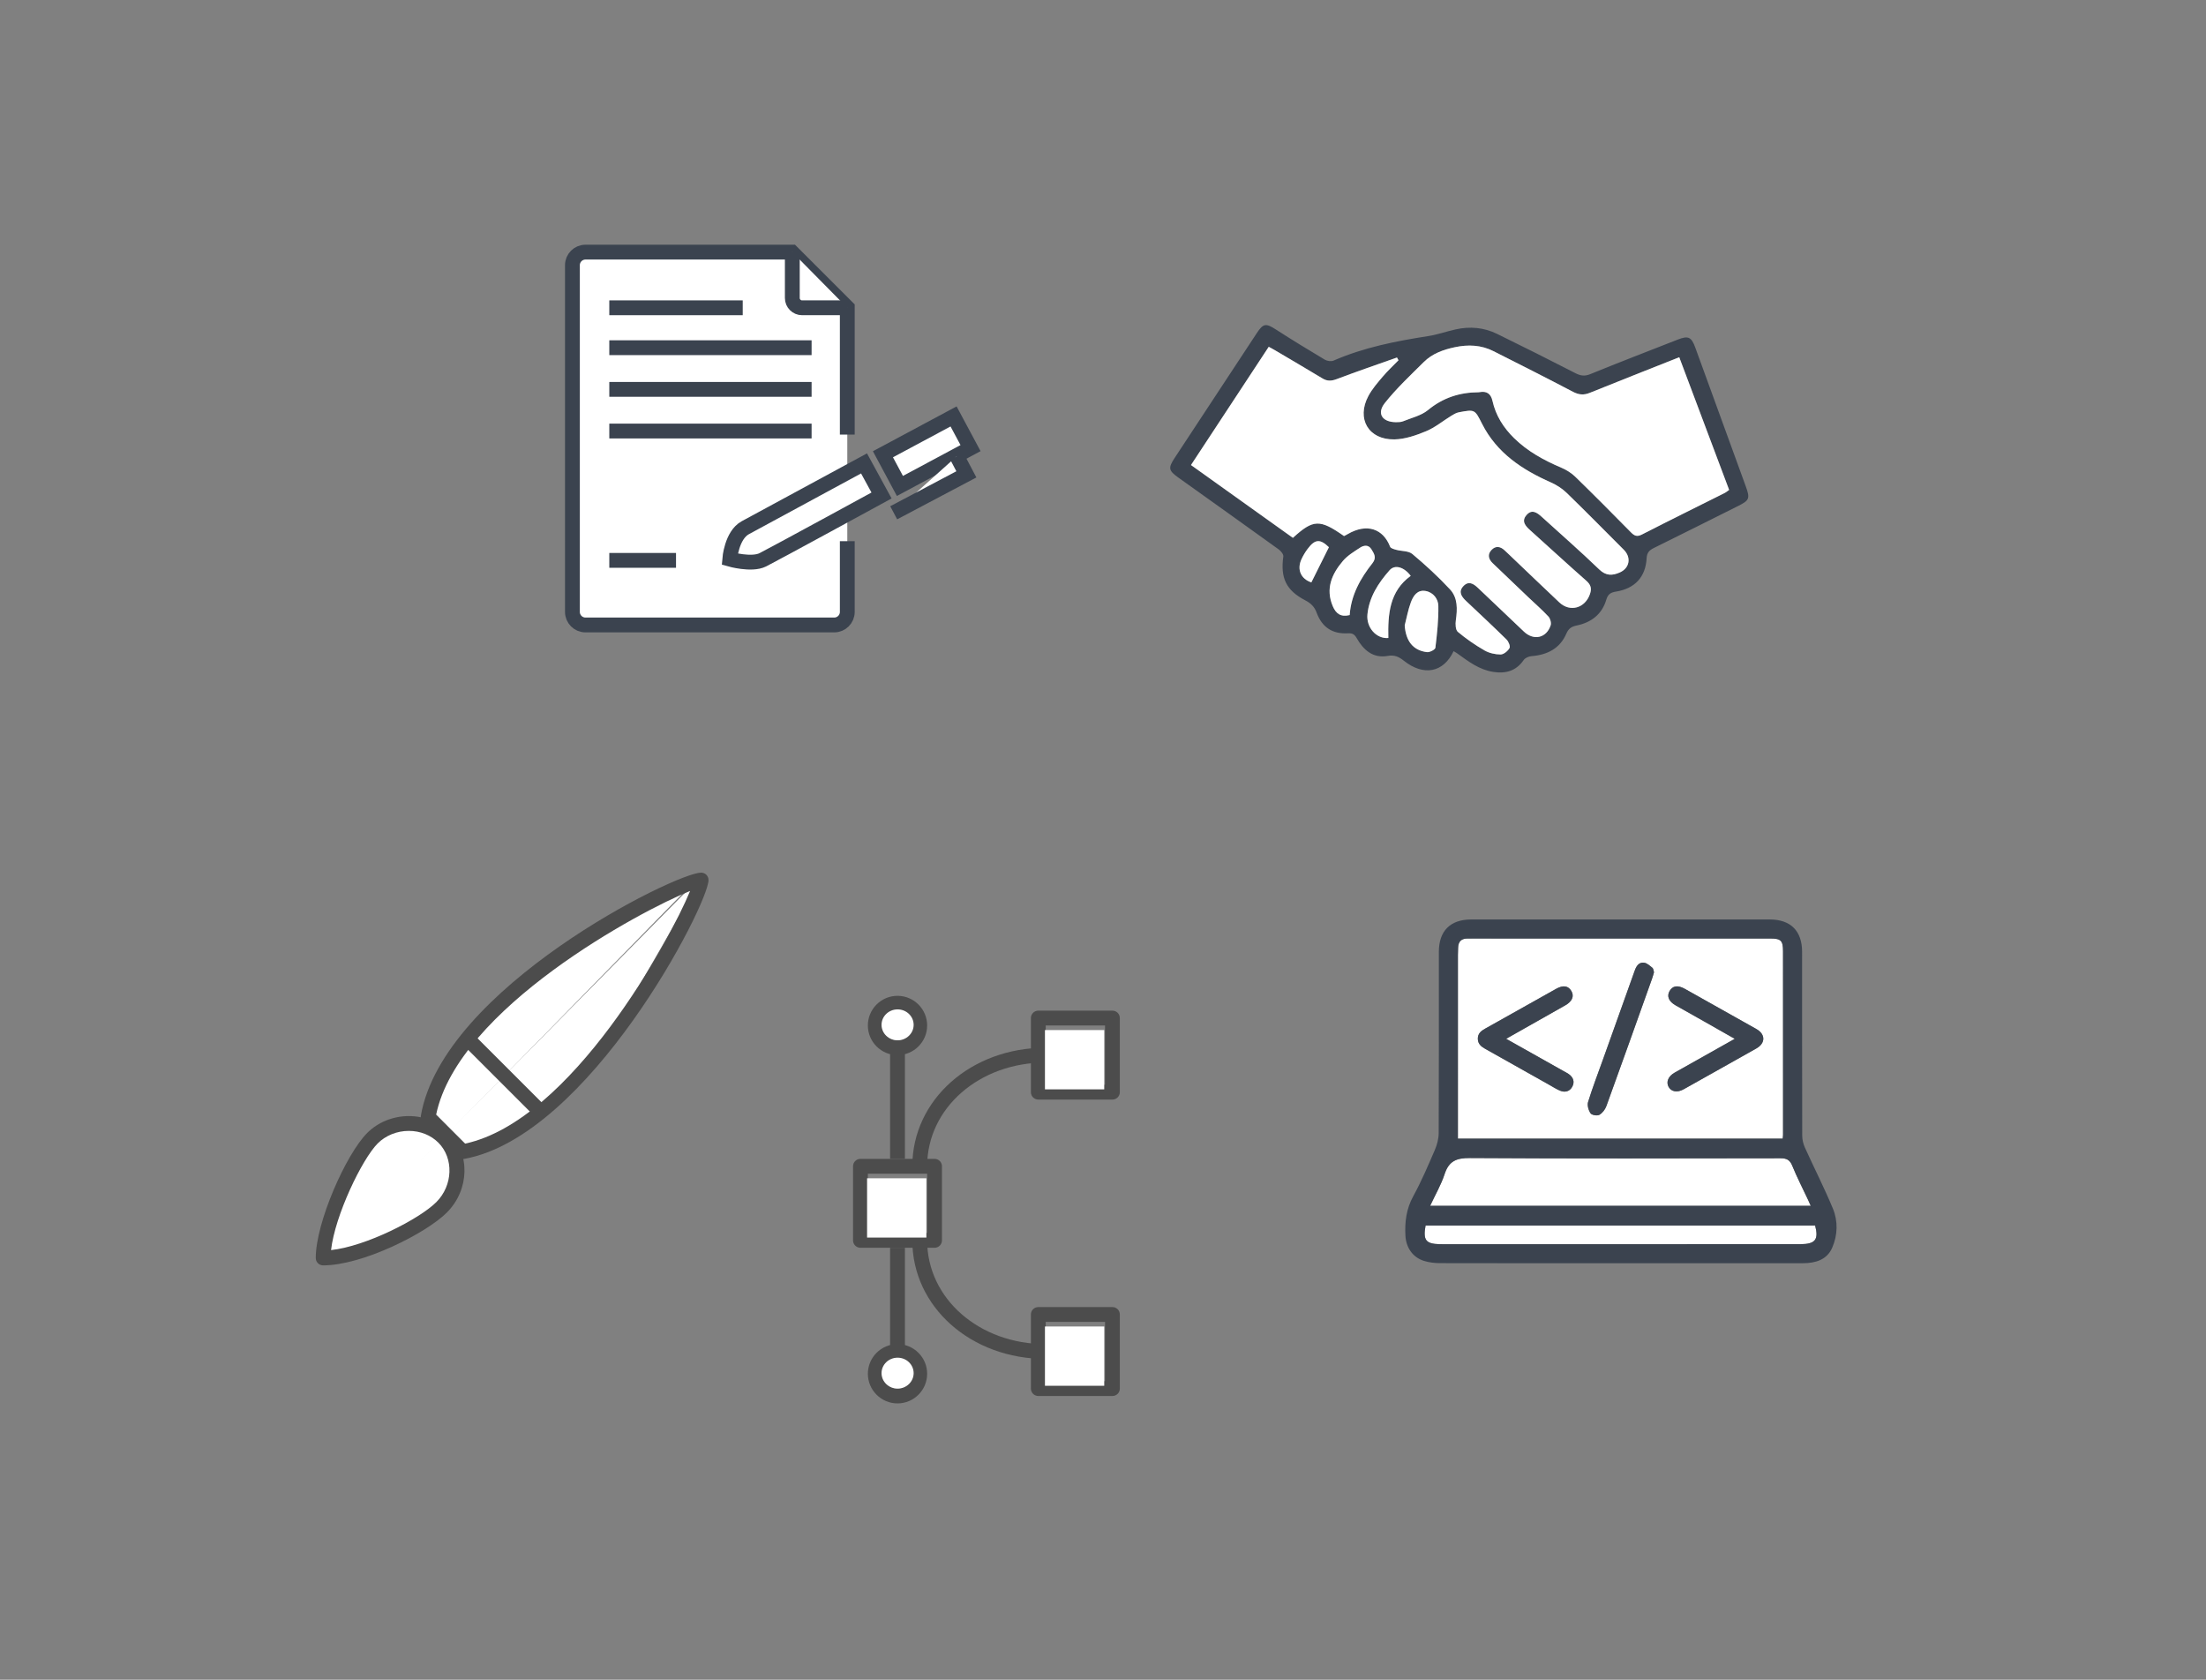 <?xml version="1.0" encoding="utf-8"?>
<!-- Generator: Adobe Illustrator 17.0.0, SVG Export Plug-In . SVG Version: 6.00 Build 0)  -->
<!DOCTYPE svg PUBLIC "-//W3C//DTD SVG 1.1//EN" "http://www.w3.org/Graphics/SVG/1.1/DTD/svg11.dtd">
<svg version="1.1" id="Layer_1" xmlns="http://www.w3.org/2000/svg" xmlns:xlink="http://www.w3.org/1999/xlink" x="0px" y="0px"
	 width="297.667px" height="226.667px" viewBox="0 0 297.667 226.667" enable-background="new 0 0 297.667 226.667"
	 xml:space="preserve">
<rect x="0" y="0" width="297.667" height="226.667" fill="#808080" stroke="none"/>
<g>
	<g>
		<path fill="#4C4C4C" d="M126.105,168.379h-10c-0.552,0-1-0.447-1-1v-10c0-0.553,0.448-1,1-1h10c0.552,0,1,0.447,1,1v10
			C127.105,167.932,126.657,168.379,126.105,168.379z M117.105,166.379h8v-8h-8V166.379z"/>
		<path fill="#4C4C4C" d="M150.105,148.379h-10c-0.552,0-1-0.447-1-1v-10c0-0.553,0.448-1,1-1h10c0.552,0,1,0.447,1,1v10
			C151.105,147.932,150.657,148.379,150.105,148.379z M141.105,146.379h8v-8h-8V146.379z"/>
		<path fill="#4C4C4C" d="M150.105,188.379h-10c-0.552,0-1-0.447-1-1v-10c0-0.553,0.448-1,1-1h10c0.552,0,1,0.447,1,1v10
			C151.105,187.932,150.657,188.379,150.105,188.379z M141.105,186.379h8v-8h-8V186.379z"/>
		<rect x="120.105" y="168.379" fill="#4C4C4C" width="2" height="14"/>
		<rect x="120.105" y="141.379" fill="#4C4C4C" width="2" height="15"/>
		<path fill="#4C4C4C" d="M121.105,142.379c-2.206,0-4-1.794-4-4c0-2.206,1.794-4,4-4c2.206,0,4,1.794,4,4
			C125.105,140.586,123.311,142.379,121.105,142.379z M121.105,136.379c-1.103,0-2,0.897-2,2c0,1.102,0.897,2,2,2s2-0.898,2-2
			C123.105,137.277,122.208,136.379,121.105,136.379z"/>
		<path fill="#4C4C4C" d="M121.105,189.379c-2.206,0-4-1.794-4-4c0-2.206,1.794-4,4-4c2.206,0,4,1.794,4,4
			C125.105,187.586,123.311,189.379,121.105,189.379z M121.105,183.379c-1.103,0-2,0.897-2,2c0,1.102,0.897,2,2,2s2-0.898,2-2
			C123.105,184.277,122.208,183.379,121.105,183.379z"/>
		<path fill="#4C4C4C" d="M125.105,157.379h-2c0-8.972,7.907-16,18-16v2C132.133,143.379,125.105,149.529,125.105,157.379z"/>
		<path fill="#4C4C4C" d="M141.105,183.379c-10.093,0-18-7.028-18-16h2c0,7.851,7.028,14,16,14V183.379z"/>
		<rect x="141" y="139" fill="#FFFFFF" width="8" height="8"/>
		<rect x="117" y="159" fill="#FFFFFF" width="8" height="8"/>
		<rect x="141" y="179" fill="#FFFFFF" width="8" height="8"/>
		<ellipse fill="#FFFFFF" cx="121.117" cy="138.294" rx="2.166" ry="2.085"/>
		<ellipse fill="#FFFFFF" cx="121.117" cy="185.294" rx="2.166" ry="2.085"/>
	</g>
	<g>
		<path fill="#FFFFFF" d="M94.743,118.143l-50.335,50.914c0,0,11.118-0.168,14.724-6.121c3.606-5.953,2.796-7.421,2.796-7.421
			s13.894-3.193,19.519-14.507C84.186,136.879,94.743,118.143,94.743,118.143z"/>
		<path fill="#FFFFFF" d="M94.606,118.009l-50.062,51.182c0,0-0.019-11.12,5.873-14.825c5.891-3.705,7.373-2.92,7.373-2.92
			s2.96-13.946,14.177-19.759C76.05,128.879,94.606,118.009,94.606,118.009z"/>
		<path fill="#4C4C4C" d="M62.435,156.407c-0.263,0-0.518-0.104-0.708-0.293l-4.663-4.668c-0.229-0.23-0.333-0.557-0.278-0.877
			c2.971-17.273,34.406-32.814,37.819-32.814c0.552,0,1,0.447,1,1c0,3.288-16.106,34.588-32.994,37.637
			C62.554,156.402,62.494,156.407,62.435,156.407z M58.853,150.406l3.912,3.916c14.361-3.102,27.667-27.505,30.352-34.092
			C86.497,122.871,61.834,136.072,58.853,150.406z"/>
		<path fill="#4C4C4C" d="M43.606,170.754c-0.552,0-1-0.447-1-1c0-4.786,4.078-13.999,6.948-16.875
			c1.446-1.445,3.489-2.273,5.605-2.273c2.084,0,4.005,0.773,5.411,2.178c2.911,2.916,2.787,7.779-0.276,10.841
			C57.483,166.44,48.889,170.754,43.606,170.754z M55.159,152.606c-1.591,0-3.118,0.615-4.19,1.687
			c-2.112,2.116-5.77,9.71-6.298,14.399c4.744-0.52,11.926-4.194,14.209-6.481c2.245-2.244,2.371-5.914,0.275-8.014
			C58.129,153.171,56.71,152.606,55.159,152.606z"/>
		
			<rect x="60.799" y="143.925" transform="matrix(0.707 0.707 -0.707 0.707 122.347 -5.491)" fill="#4C4C4C" width="14.004" height="2"/>
	</g>
	<g>
		<path fill="#FFFFFF" stroke="#3B434F" stroke-width="2" stroke-miterlimit="10" d="M114.329,73.028v9.55
			c0,0.966-0.79,1.756-1.756,1.756H78.996c-0.966,0-1.756-0.79-1.756-1.756V35.779c0-0.966,0.79-1.756,1.756-1.756h27.864
			l7.469,7.469v17.156"/>
		<path fill="#FFFFFF" stroke="#3B434F" stroke-width="2" stroke-miterlimit="10" d="M114.329,41.534h-6.101
			c-0.725,0-1.317-0.593-1.317-1.317v-6.194"/>
		
			<line fill="#FFFFFF" stroke="#3B434F" stroke-width="2" stroke-miterlimit="10" x1="82.216" y1="41.534" x2="100.22" y2="41.534"/>
		<line fill="#FFFFFF" stroke="#3B434F" stroke-width="2" stroke-miterlimit="10" x1="82.216" y1="46.92" x2="109.513" y2="46.92"/>
		
			<line fill="#FFFFFF" stroke="#3B434F" stroke-width="2" stroke-miterlimit="10" x1="82.216" y1="52.543" x2="109.513" y2="52.543"/>
		
			<line fill="#FFFFFF" stroke="#3B434F" stroke-width="2" stroke-miterlimit="10" x1="82.216" y1="58.165" x2="109.513" y2="58.165"/>
		<path fill="#FFFFFF" stroke="#3B434F" stroke-width="2" stroke-miterlimit="10" d="M118.951,66.862c0,0-14.511,7.922-16.024,8.68
			c-1.512,0.757-4.463-0.087-4.463-0.087s0.247-3.23,2.099-4.242c1.852-1.012,16.024-8.68,16.024-8.68L118.951,66.862z"/>
		
			<rect x="122.673" y="55.547" transform="matrix(0.472 0.881 -0.881 0.472 119.705 -78.099)" fill="#FFFFFF" stroke="#3B434F" stroke-width="2" stroke-miterlimit="10" width="4.853" height="10.817"/>
		<polyline fill="#FFFFFF" stroke="#3B434F" stroke-width="2" stroke-miterlimit="10" points="129.107,61.561 130.397,64.011 
			120.592,69.195 		"/>
		
			<line fill="#FFFFFF" stroke="#3B434F" stroke-width="2" stroke-miterlimit="10" x1="82.216" y1="75.618" x2="91.218" y2="75.618"/>
	</g>
	<g>
		<path fill="#3B434F" d="M196.143,87.868c-1.375,2.9-4.039,3.405-6.707,1.298c-0.695-0.549-1.263-0.821-2.211-0.653
			c-1.961,0.346-3.249-0.806-4.156-2.396c-0.298-0.523-0.577-0.691-1.185-0.657c-2.076,0.115-3.484-0.793-4.218-2.774
			c-0.304-0.819-0.779-1.279-1.542-1.677c-2.596-1.354-3.359-3.024-2.959-5.913c0.04-0.288-0.32-0.739-0.613-0.95
			c-4.502-3.247-9.024-6.467-13.541-9.693c-1.342-0.959-1.406-1.295-0.499-2.673c3.692-5.612,7.382-11.225,11.078-16.834
			c0.873-1.325,1.23-1.345,2.558-0.492c2.179,1.4,4.388,2.754,6.613,4.079c0.316,0.188,0.861,0.268,1.182,0.128
			c4.09-1.78,8.41-2.63,12.785-3.309c1.253-0.195,2.466-0.631,3.709-0.906c1.914-0.424,3.798-0.256,5.56,0.604
			c3.538,1.728,7.056,3.496,10.558,5.295c0.699,0.359,1.256,0.456,2.025,0.143c3.918-1.596,7.865-3.119,11.805-4.661
			c1.428-0.559,1.847-0.36,2.373,1.086c2.271,6.24,4.543,12.48,6.812,18.721c0.592,1.629,0.492,1.882-1.048,2.652
			c-3.784,1.893-7.565,3.793-11.361,5.663c-0.609,0.3-0.931,0.629-0.971,1.374c-0.136,2.532-1.582,4.09-4.103,4.503
			c-0.693,0.114-1.106,0.301-1.341,1.1c-0.574,1.952-2.014,3.073-3.991,3.48c-0.674,0.139-1.091,0.381-1.401,1.101
			c-0.867,2.011-2.572,2.866-4.7,3.035c-0.369,0.029-0.855,0.235-1.052,0.52c-1.026,1.491-2.433,1.868-4.12,1.605
			c-1.882-0.293-3.339-1.405-4.819-2.476C196.519,88.086,196.36,88.001,196.143,87.868z M181.355,72.337
			c0.143-0.076,0.304-0.155,0.459-0.245c2.638-1.551,4.826-0.726,5.756,1.681c0.084,0.216,0.528,0.336,0.827,0.418
			c0.729,0.2,1.658,0.13,2.175,0.563c1.781,1.492,3.503,3.076,5.084,4.777c1.058,1.138,1.003,2.664,0.787,4.163
			c-0.074,0.515-0.048,1.303,0.267,1.569c1.111,0.936,2.327,1.772,3.587,2.498c0.634,0.366,1.451,0.554,2.185,0.554
			c0.418,0,0.972-0.461,1.202-0.865c0.136-0.239-0.129-0.882-0.403-1.152c-1.795-1.768-3.64-3.484-5.47-5.214
			c-0.607-0.574-1.057-1.226-0.364-1.977c0.696-0.754,1.358-0.369,1.978,0.225c2.057,1.97,4.137,3.916,6.193,5.887
			c1.311,1.257,3.034,0.903,3.615-0.824c0.113-0.335-0.044-0.921-0.293-1.19c-0.842-0.908-1.784-1.723-2.683-2.58
			c-1.612-1.537-3.221-3.077-4.831-4.617c-0.589-0.563-0.747-1.209-0.148-1.819c0.556-0.567,1.184-0.455,1.744,0.076
			c0.185,0.176,0.374,0.349,0.559,0.525c2.273,2.167,4.537,4.343,6.822,6.497c1.449,1.366,3.478,0.784,4.136-1.124
			c0.26-0.754,0.121-1.255-0.495-1.797c-2.549-2.243-5.044-4.548-7.572-6.815c-0.65-0.583-1.206-1.214-0.504-2.037
			c0.722-0.846,1.423-0.353,2.065,0.231c2.592,2.36,5.237,4.665,7.759,7.098c0.924,0.891,1.788,0.836,2.764,0.41
			c1.345-0.587,1.585-2.031,0.554-3.062c-2.557-2.558-5.093-5.139-7.689-7.658c-0.607-0.589-1.363-1.086-2.138-1.428
			c-3.895-1.722-7.315-3.98-9.305-7.92c-0.977-1.935-0.961-1.959-3.129-1.549c-0.372,0.07-0.728,0.292-1.059,0.495
			c-1.118,0.686-2.155,1.559-3.35,2.053c-1.357,0.561-2.845,1.083-4.286,1.109c-3.501,0.063-5.157-2.789-3.511-5.861
			c0.509-0.951,1.245-1.793,1.949-2.624c0.655-0.774,1.404-1.467,2.112-2.195c-0.068-0.123-0.135-0.246-0.203-0.369
			c-2.701,0.959-5.416,1.883-8.095,2.9c-0.717,0.273-1.289,0.326-1.949-0.073c-2.155-1.3-4.328-2.571-6.495-3.851
			c-0.236-0.14-0.481-0.266-0.765-0.422c-3.514,5.344-6.979,10.613-10.492,15.955c4.63,3.307,9.196,6.57,13.752,9.824
			C177.218,70.066,178.075,70.038,181.355,72.337z M226.59,48.207c-4.104,1.629-8.102,3.2-12.085,4.808
			c-0.815,0.329-1.484,0.261-2.271-0.152c-3.549-1.865-7.131-3.668-10.71-5.476c-1.666-0.842-3.411-0.917-5.224-0.531
			c-1.568,0.334-3.04,0.861-4.183,1.998c-1.805,1.794-3.681,3.546-5.255,5.531c-1.128,1.422-0.345,2.576,1.503,2.586
			c0.324,0.002,0.677-0.006,0.969-0.125c1.143-0.466,2.444-0.762,3.361-1.517c2.023-1.667,4.277-2.384,6.828-2.397
			c0.036,0,0.073-0.006,0.109-0.013c0.963-0.18,1.536,0.198,1.752,1.165c0.443,1.984,1.478,3.626,2.92,5.04
			c1.831,1.796,4.025,2.988,6.36,3.983c0.682,0.29,1.361,0.705,1.889,1.219c2.539,2.471,5.036,4.985,7.52,7.511
			c0.47,0.478,0.821,0.63,1.482,0.291c3.701-1.896,7.432-3.733,11.149-5.597c0.216-0.108,0.402-0.274,0.616-0.422
			C231.079,60.149,228.861,54.249,226.59,48.207z M182.118,82.999c0.19-2.726,1.46-4.961,3.083-7.012
			c0.59-0.745,0.201-1.292-0.149-1.866c-0.396-0.65-1.028-0.549-1.536-0.216c-0.815,0.534-1.691,1.062-2.31,1.789
			c-1.507,1.77-2.378,3.762-1.357,6.13C180.253,82.762,180.879,83.307,182.118,82.999z M189.543,84.399
			c0.157,2.102,1.111,3.363,3.002,3.601c0.366,0.046,1.108-0.338,1.138-0.589c0.227-1.873,0.435-3.765,0.401-5.646
			c-0.017-0.933-0.666-1.832-1.725-2.016c-1.117-0.194-1.661,0.665-1.981,1.523C190.002,82.278,189.813,83.354,189.543,84.399z
			 M187.336,86.094c-0.071-3.228,0.149-6.3,3.017-8.388c-0.871-1.176-2.128-1.575-2.846-0.762c-1.508,1.708-2.754,3.607-2.991,5.955
			C184.338,84.662,185.706,86.229,187.336,86.094z M179.315,73.842c-1.174-1.138-1.865-1.112-2.861,0.214
			c-0.325,0.432-0.608,0.908-0.836,1.398c-0.661,1.42-0.056,2.687,1.331,3.133C177.73,77.021,178.5,75.477,179.315,73.842z"/>
		<path fill="#FFFFFF" d="M181.355,72.337c-3.28-2.3-4.137-2.272-6.896,0.241c-4.556-3.255-9.123-6.517-13.752-9.824
			c3.513-5.342,6.978-10.611,10.492-15.955c0.284,0.156,0.528,0.283,0.765,0.422c2.167,1.28,4.34,2.55,6.495,3.851
			c0.661,0.399,1.232,0.345,1.949,0.073c2.679-1.018,5.393-1.941,8.095-2.9c0.068,0.123,0.135,0.246,0.203,0.369
			c-0.708,0.729-1.457,1.422-2.112,2.195c-0.704,0.831-1.44,1.673-1.949,2.624c-1.646,3.073,0.01,5.925,3.511,5.861
			c1.441-0.026,2.929-0.547,4.286-1.109c1.195-0.494,2.231-1.367,3.35-2.053c0.331-0.203,0.687-0.425,1.059-0.495
			c2.168-0.41,2.152-0.386,3.129,1.549c1.99,3.94,5.41,6.198,9.305,7.92c0.775,0.343,1.531,0.839,2.138,1.428
			c2.595,2.519,5.131,5.099,7.689,7.658c1.031,1.031,0.791,2.476-0.554,3.062c-0.976,0.426-1.841,0.481-2.764-0.41
			c-2.522-2.433-5.167-4.737-7.759-7.098c-0.642-0.585-1.343-1.077-2.065-0.231c-0.702,0.822-0.145,1.454,0.504,2.037
			c2.528,2.267,5.023,4.572,7.572,6.815c0.616,0.542,0.755,1.043,0.495,1.797c-0.658,1.908-2.687,2.49-4.136,1.124
			c-2.285-2.154-4.549-4.331-6.822-6.497c-0.185-0.176-0.373-0.349-0.559-0.525c-0.56-0.531-1.188-0.643-1.744-0.076
			c-0.6,0.611-0.442,1.256,0.148,1.819c1.61,1.539,3.218,3.08,4.831,4.617c0.899,0.856,1.841,1.671,2.683,2.58
			c0.249,0.269,0.406,0.854,0.293,1.19c-0.581,1.728-2.305,2.081-3.615,0.824c-2.056-1.971-4.136-3.917-6.193-5.887
			c-0.62-0.594-1.281-0.98-1.978-0.225c-0.693,0.751-0.243,1.403,0.364,1.977c1.831,1.731,3.676,3.447,5.47,5.214
			c0.274,0.27,0.539,0.913,0.403,1.152c-0.23,0.403-0.784,0.865-1.202,0.865c-0.734-0.001-1.551-0.188-2.185-0.554
			c-1.261-0.727-2.476-1.562-3.587-2.498c-0.315-0.266-0.342-1.054-0.267-1.569c0.216-1.499,0.271-3.025-0.787-4.163
			c-1.582-1.701-3.303-3.285-5.084-4.777c-0.517-0.433-1.446-0.363-2.175-0.563c-0.299-0.082-0.744-0.202-0.827-0.418
			c-0.931-2.408-3.118-3.232-5.756-1.681C181.659,72.183,181.498,72.261,181.355,72.337z"/>
		<path fill="#FFFFFF" d="M226.59,48.207c2.271,6.042,4.489,11.942,6.729,17.902c-0.214,0.149-0.401,0.314-0.616,0.422
			c-3.717,1.864-7.448,3.701-11.149,5.597c-0.661,0.338-1.012,0.186-1.482-0.291c-2.484-2.526-4.981-5.04-7.52-7.511
			c-0.528-0.514-1.207-0.929-1.889-1.219c-2.335-0.994-4.529-2.187-6.36-3.983c-1.443-1.415-2.477-3.057-2.92-5.04
			c-0.216-0.967-0.79-1.346-1.752-1.165c-0.036,0.007-0.072,0.013-0.109,0.013c-2.552,0.013-4.805,0.73-6.828,2.397
			c-0.916,0.755-2.218,1.051-3.361,1.517c-0.292,0.119-0.645,0.127-0.969,0.125c-1.848-0.01-2.631-1.164-1.503-2.586
			c1.575-1.985,3.451-3.737,5.255-5.531c1.143-1.137,2.616-1.664,4.183-1.998c1.813-0.386,3.558-0.311,5.224,0.531
			c3.579,1.808,7.161,3.611,10.71,5.476c0.787,0.414,1.456,0.482,2.271,0.152C218.488,51.407,222.486,49.835,226.59,48.207z"/>
		<path fill="#FFFFFF" d="M182.118,82.999c-1.238,0.308-1.864-0.237-2.269-1.175c-1.021-2.367-0.15-4.359,1.357-6.13
			c0.619-0.727,1.495-1.255,2.31-1.789c0.508-0.333,1.14-0.433,1.536,0.216c0.35,0.574,0.738,1.12,0.149,1.866
			C183.577,78.038,182.308,80.273,182.118,82.999z"/>
		<path fill="#FFFFFF" d="M189.543,84.399c0.27-1.045,0.459-2.121,0.835-3.127c0.32-0.858,0.864-1.717,1.981-1.523
			c1.06,0.184,1.708,1.083,1.725,2.016c0.034,1.881-0.175,3.773-0.401,5.646c-0.03,0.251-0.772,0.636-1.138,0.589
			C190.654,87.762,189.7,86.501,189.543,84.399z"/>
		<path fill="#FFFFFF" d="M187.336,86.094c-1.629,0.136-2.998-1.432-2.82-3.195c0.237-2.348,1.483-4.247,2.991-5.955
			c0.718-0.813,1.975-0.413,2.846,0.762C187.485,79.794,187.264,82.866,187.336,86.094z"/>
		<path fill="#FFFFFF" d="M179.315,73.842c-0.815,1.635-1.585,3.179-2.366,4.745c-1.387-0.447-1.991-1.713-1.331-3.133
			c0.228-0.49,0.511-0.966,0.836-1.398C177.45,72.73,178.141,72.704,179.315,73.842z"/>
	</g>
	<g>
		<path fill="#FFFFFF" d="M196.722,153.651c0-0.434,0-0.79,0-1.147c0-7.876,0-15.752,0.001-23.628c0-0.328,0.018-0.655,0.026-0.983
			c0.02-0.838,0.443-1.259,1.287-1.248c0.179,0.002,0.358-0.002,0.537-0.002c13.425,0,26.85-0.001,40.275,0.001
			c1.449,0,1.743,0.26,1.745,1.708c0.012,8.264,0.005,16.528,0.003,24.791c0,0.148-0.026,0.295-0.046,0.507
			C225.973,153.651,211.404,153.651,196.722,153.651z M234.08,140.181c-2.777,1.562-5.452,3.062-8.121,4.57
			c-0.851,0.481-1.168,1.249-0.813,1.903c0.366,0.674,1.175,0.82,2.032,0.34c3.274-1.832,6.549-3.665,9.814-5.513
			c1.251-0.708,1.251-1.918,0.007-2.621c-3.215-1.816-6.437-3.622-9.659-5.426c-0.967-0.541-1.666-0.42-2.075,0.334
			c-0.37,0.682-0.083,1.371,0.815,1.885c1.266,0.725,2.544,1.432,3.814,2.151C231.262,138.578,232.627,139.356,234.08,140.181z
			 M203.234,140.178c2.761-1.562,5.38-3.036,7.992-4.523c0.91-0.518,1.201-1.208,0.833-1.878c-0.417-0.758-1.116-0.882-2.074-0.345
			c-3.195,1.791-6.383,3.593-9.582,5.375c-0.555,0.309-0.994,0.657-0.992,1.354c0.003,0.691,0.43,1.055,0.984,1.364
			c2.86,1.597,5.711,3.209,8.565,4.815c0.493,0.277,0.973,0.585,1.487,0.814c0.686,0.305,1.339,0.164,1.704-0.502
			c0.361-0.659,0.147-1.276-0.474-1.714c-0.218-0.154-0.462-0.271-0.696-0.402C208.439,143.106,205.897,141.676,203.234,140.178z
			 M223.182,131.199c-0.071-0.219-0.075-0.486-0.209-0.594c-0.347-0.281-0.732-0.647-1.137-0.698
			c-0.68-0.085-1.03,0.436-1.249,1.051c-1.414,3.981-2.842,7.956-4.264,11.934c-0.691,1.933-1.429,3.851-2.036,5.81
			c-0.138,0.447,0.053,1.118,0.329,1.525c0.167,0.246,0.893,0.373,1.182,0.214c0.414-0.227,0.789-0.717,0.955-1.176
			c2.082-5.731,4.124-11.476,6.173-17.218C223.026,131.77,223.097,131.483,223.182,131.199z"/>
		<path fill="#FFFFFF" d="M244.334,162.715c-17.159,0-34.187,0-51.357,0c0.692-1.485,1.48-2.833,1.954-4.284
			c0.577-1.763,1.602-2.176,3.406-2.164c13.966,0.088,27.932,0.055,41.898,0.031c0.821-0.001,1.274,0.199,1.602,1.004
			c0.628,1.543,1.395,3.029,2.103,4.54C244.062,162.102,244.177,162.366,244.334,162.715z"/>
		<path fill="#FFFFFF" d="M192.358,165.379c17.519,0,35.046,0,52.569,0c0.502,1.89,0.026,2.509-1.99,2.513
			c-6.533,0.012-13.066,0.005-19.599,0.005c-9.427,0-18.853,0-28.28,0c-0.268,0-0.537,0.005-0.805-0.002
			C192.386,167.847,191.998,167.342,192.358,165.379z"/>
		<g>
			<path fill="#3B434F" d="M218.571,170.464c-8.088,0-16.175,0.008-24.263-0.013c-0.734-0.002-1.5-0.09-2.195-0.314
				c-1.506-0.485-2.386-1.801-2.471-3.386c-0.101-1.872,0.12-3.627,1.056-5.334c1.1-2.007,2.002-4.126,2.91-6.231
				c0.307-0.711,0.519-1.527,0.522-2.296c0.037-8.147,0.022-16.294,0.023-24.442c0-2.827,1.541-4.371,4.362-4.372
				c13.429-0.001,26.859-0.001,40.288,0c2.819,0,4.364,1.547,4.364,4.371c0.001,8.267-0.007,16.533,0.016,24.8
				c0.001,0.542,0.142,1.123,0.366,1.619c1.24,2.74,2.612,5.425,3.766,8.2c0.714,1.717,0.655,3.602-0.086,5.307
				c-0.714,1.642-2.273,2.083-3.95,2.088c-3.521,0.01-7.043,0.003-10.565,0.003C228.001,170.464,223.286,170.464,218.571,170.464z
				 M196.722,153.651c14.683,0,29.251,0,43.828,0c0.02-0.212,0.046-0.36,0.046-0.507c0.002-8.264,0.009-16.528-0.003-24.791
				c-0.002-1.448-0.297-1.708-1.745-1.708c-13.425-0.002-26.85-0.001-40.275-0.001c-0.179,0-0.358,0.004-0.537,0.002
				c-0.844-0.011-1.267,0.41-1.287,1.248c-0.008,0.328-0.026,0.655-0.026,0.983c-0.001,7.876-0.001,15.752-0.001,23.628
				C196.722,152.861,196.722,153.217,196.722,153.651z M244.334,162.715c-0.157-0.349-0.272-0.613-0.394-0.873
				c-0.708-1.51-1.476-2.997-2.103-4.54c-0.327-0.805-0.781-1.006-1.602-1.004c-13.966,0.024-27.933,0.057-41.898-0.031
				c-1.804-0.011-2.829,0.401-3.406,2.164c-0.475,1.451-1.263,2.799-1.954,4.284C210.147,162.715,227.176,162.715,244.334,162.715z
				 M192.358,165.379c-0.36,1.963,0.029,2.468,1.895,2.516c0.268,0.007,0.537,0.002,0.805,0.002c9.427,0,18.853,0,28.28,0
				c6.533,0,13.066,0.007,19.599-0.005c2.016-0.004,2.491-0.622,1.99-2.513C227.404,165.379,209.876,165.379,192.358,165.379z"/>
			<path fill="#3B434F" d="M234.08,140.181c-1.453-0.825-2.819-1.603-4.187-2.377c-1.27-0.719-2.548-1.425-3.814-2.151
				c-0.897-0.514-1.184-1.204-0.815-1.885c0.409-0.754,1.109-0.875,2.075-0.334c3.222,1.804,6.444,3.609,9.659,5.426
				c1.244,0.703,1.244,1.913-0.007,2.621c-3.266,1.848-6.54,3.681-9.814,5.513c-0.857,0.48-1.666,0.334-2.032-0.34
				c-0.355-0.654-0.038-1.422,0.813-1.903C228.629,143.243,231.303,141.743,234.08,140.181z"/>
			<path fill="#3B434F" d="M203.234,140.178c2.663,1.498,5.205,2.928,7.747,4.358c0.234,0.131,0.478,0.248,0.696,0.402
				c0.621,0.438,0.836,1.055,0.474,1.714c-0.365,0.666-1.018,0.807-1.704,0.502c-0.515-0.229-0.995-0.537-1.487-0.814
				c-2.855-1.606-5.705-3.219-8.565-4.815c-0.554-0.309-0.981-0.674-0.984-1.364c-0.003-0.697,0.436-1.045,0.992-1.354
				c3.199-1.782,6.387-3.585,9.582-5.375c0.958-0.537,1.658-0.414,2.074,0.345c0.368,0.67,0.077,1.361-0.833,1.878
				C208.614,137.142,205.995,138.617,203.234,140.178z"/>
			<path fill="#3B434F" d="M223.182,131.199c-0.085,0.284-0.156,0.571-0.254,0.848c-2.049,5.743-4.091,11.488-6.173,17.218
				c-0.167,0.459-0.541,0.949-0.955,1.176c-0.289,0.159-1.016,0.032-1.182-0.214c-0.276-0.407-0.468-1.079-0.329-1.525
				c0.607-1.959,1.345-3.877,2.036-5.81c1.423-3.978,2.85-7.953,4.264-11.934c0.219-0.615,0.569-1.136,1.249-1.051
				c0.405,0.051,0.789,0.416,1.137,0.698C223.106,130.712,223.111,130.98,223.182,131.199z"/>
		</g>
	</g>
</g>
<g>
</g>
<g>
</g>
<g>
</g>
<g>
</g>
<g>
</g>
<g>
</g>
<g>
</g>
<g>
</g>
<g>
</g>
<g>
</g>
<g>
</g>
<g>
</g>
<g>
</g>
<g>
</g>
<g>
</g>
</svg>
